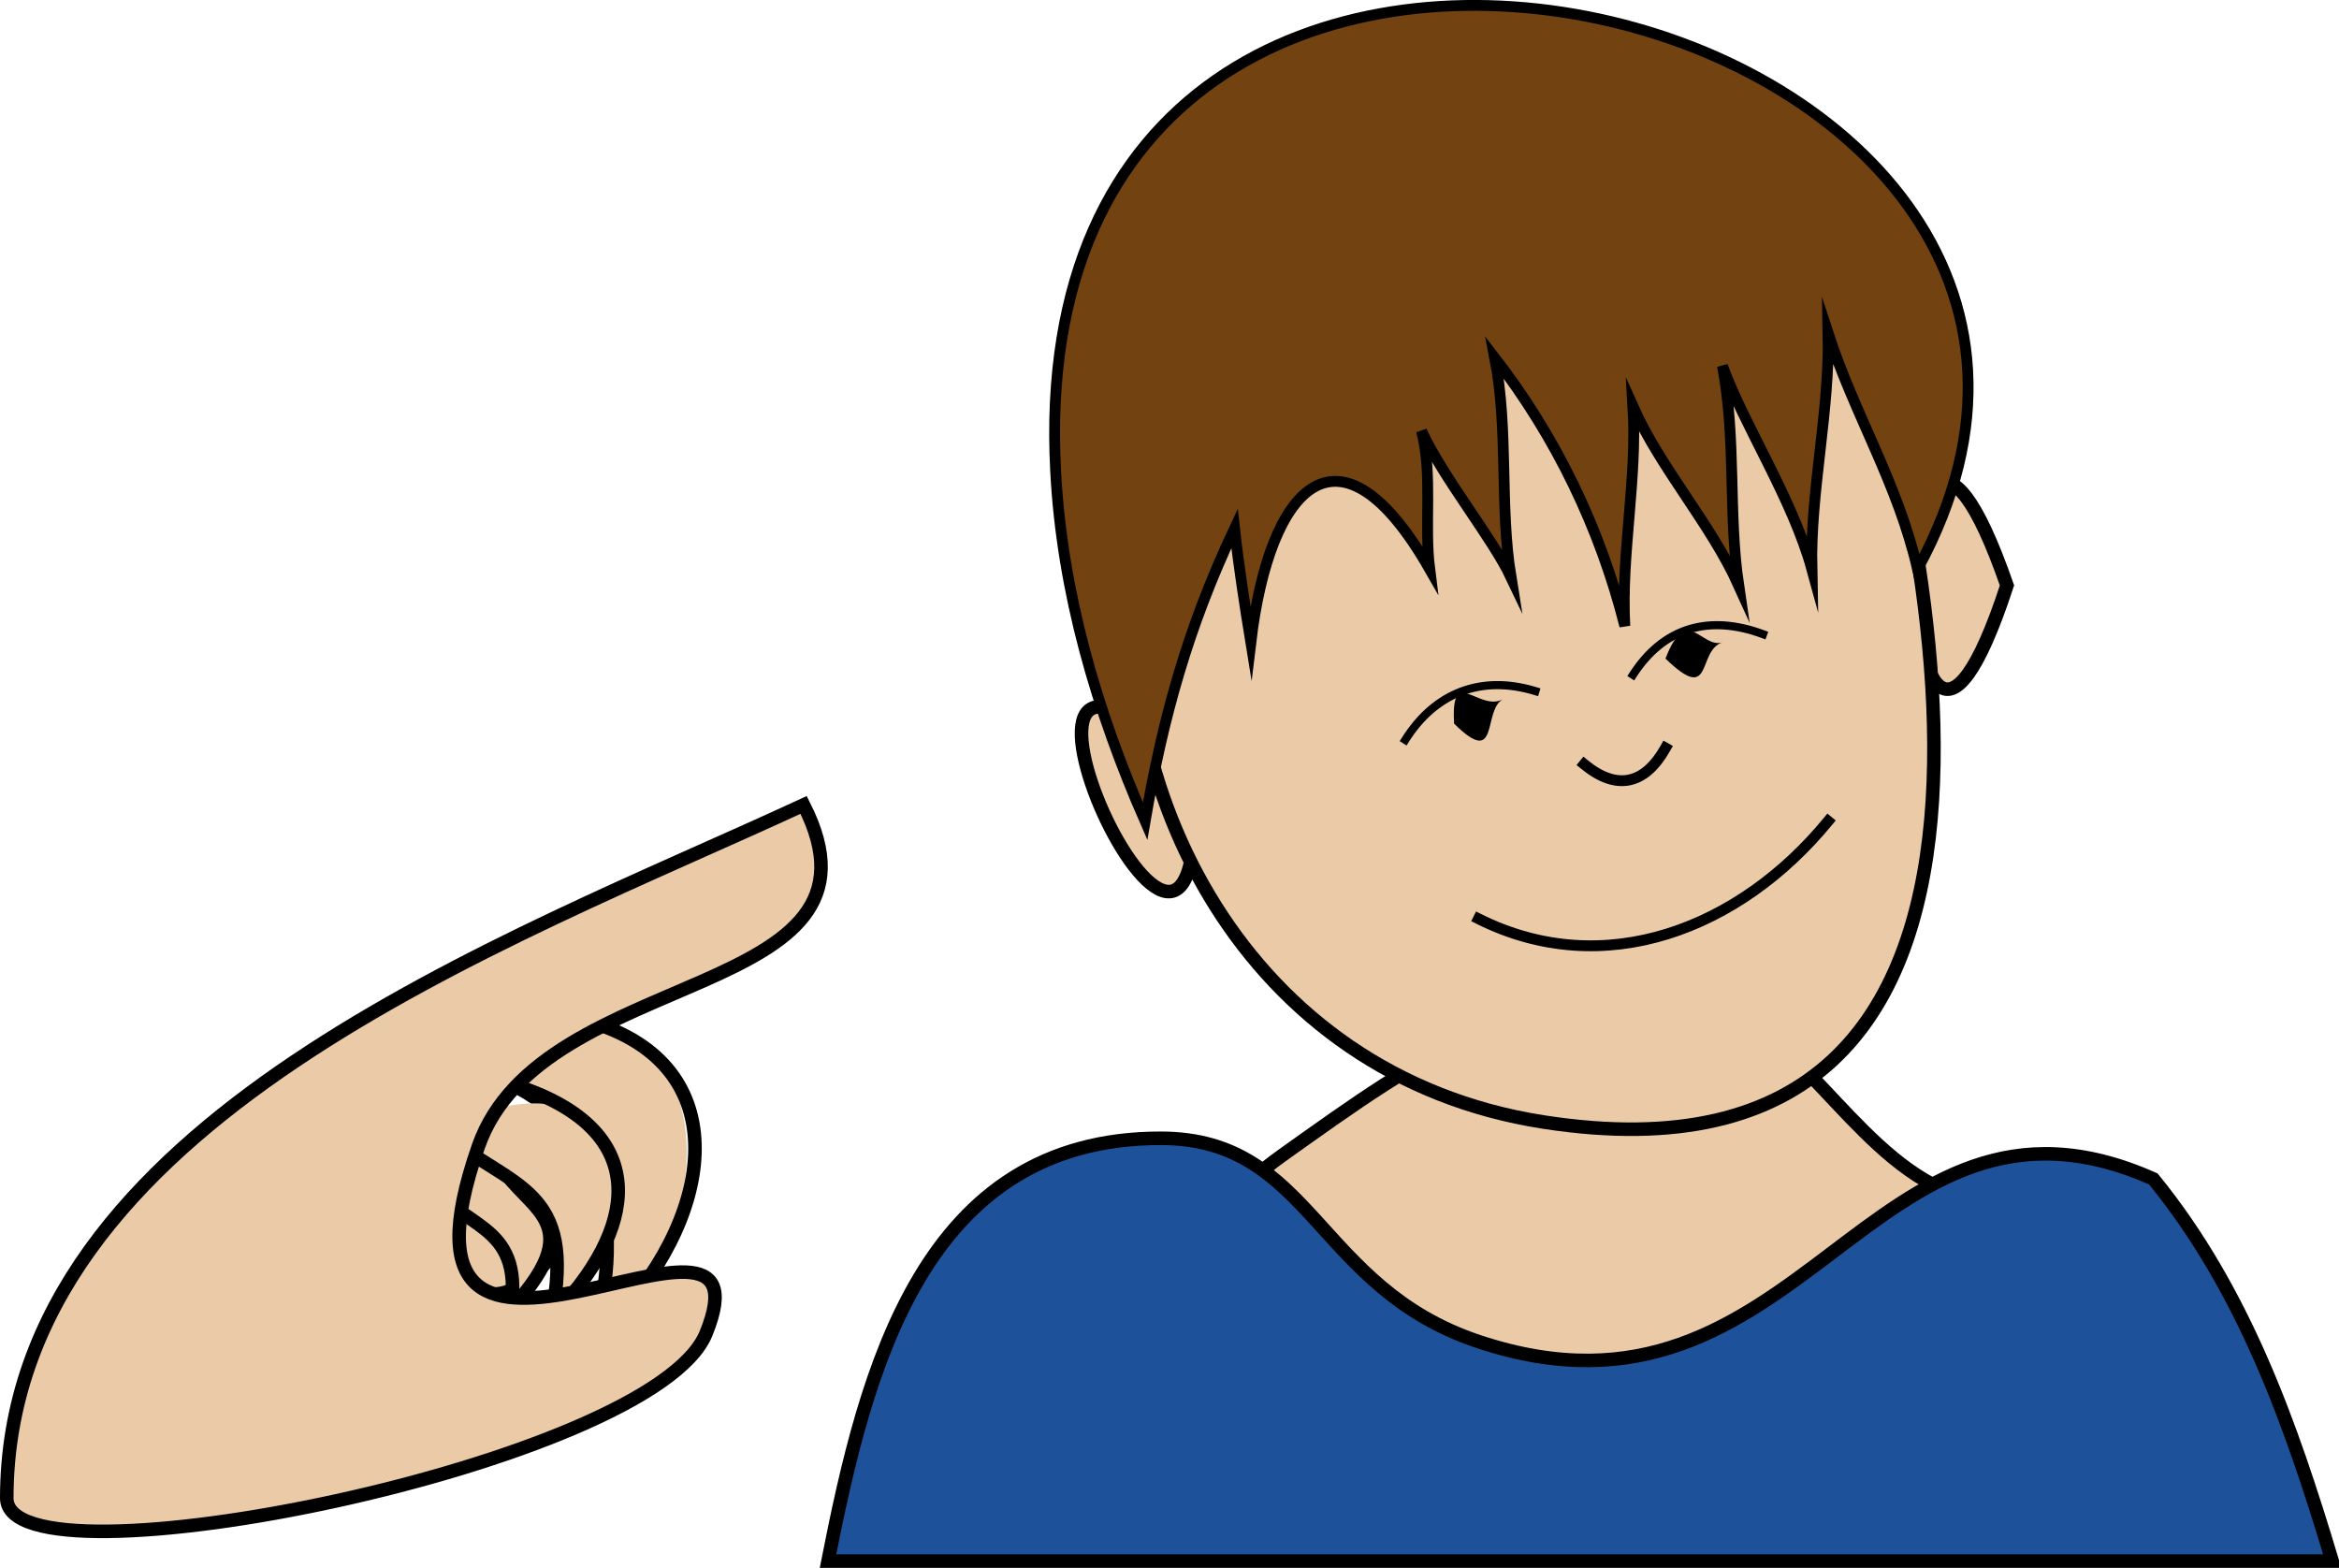 <svg xmlns="http://www.w3.org/2000/svg" xmlns:xlink="http://www.w3.org/1999/xlink" version="1.1" id="Layer_1" x="0px" y="0px" enable-background="new 0 0 822.05 841.89" xml:space="preserve" viewBox="302.5 350.89 215.75 144.63">
<path fill-rule="evenodd" clip-rule="evenodd" fill="#EBCBA7" stroke="#000000" stroke-width="1.25" stroke-linecap="square" stroke-miterlimit="10" d="  M412.625,422.14C414.633,456.199,388.326,398.009,412.625,422.14L412.625,422.14z"/>
<path fill-rule="evenodd" clip-rule="evenodd" fill="#EBCBA7" stroke="#000000" stroke-width="1.25" stroke-linecap="square" stroke-miterlimit="10" d="  M487.625,404.89C476.812,437.986,476.201,372.001,487.625,404.89L487.625,404.89z"/>
<path fill-rule="evenodd" clip-rule="evenodd" fill="#EBCBA7" stroke="#000000" stroke-width="1.25" stroke-linecap="square" stroke-miterlimit="10" d="  M483.125,461.14c-8.618-2.67-14.333-14.537-21-16.5c-17.001-5.005-28.685,3.821-41.25,12.75c-8.896,6.321-38.619,34.5-11.184,34.5  c19.207,0,38.412,0,57.618,0C481.148,491.89,479.902,473.152,483.125,461.14z"/>
<path fill-rule="evenodd" clip-rule="evenodd" fill="#EBCBA7" stroke="#000000" stroke-width="1.25" stroke-linecap="square" stroke-miterlimit="10" d="  M471.875,371.89c-31.303-12.404-59.45-7.924-64.5,28.5c-3.205,23.118,10.041,49.74,37.5,54  C495.008,462.167,481.032,399.736,471.875,371.89z"/>
<path fill-rule="evenodd" clip-rule="evenodd" fill="#1D529A" stroke="#000000" stroke-width="1.25" stroke-linecap="square" stroke-miterlimit="10" d="  M501.125,459.64c-26.23-11.66-32.297,24.984-62.25,15c-14.986-4.995-15.403-18.717-29.25-18.75c-22-0.052-27.26,21.358-30.75,39  c46.25,0,92.5,0,138.75,0C513.812,482.207,509.491,469.91,501.125,459.64z"/>
<path fill="none" stroke="#000000" stroke-linecap="square" stroke-miterlimit="10" d="M448.625,421.39  c3.021,2.486,5.61,1.862,7.5-1.5"/>
<path fill-rule="evenodd" clip-rule="evenodd" fill="#724211" stroke="#000000" stroke-linecap="square" stroke-miterlimit="10" d="  M399.875,394.39c0.575,11.091,3.786,22.076,8.25,32.25c1.652-9.616,3.981-17.948,8.25-27c0.375,3.415,0.938,7.043,1.5,10.5  c1.75-14.65,8.219-21.216,16.5-6.75c-0.527-4.169,0.302-8.606-0.75-12.75c1.973,4.306,6.521,9.856,8.25,13.5  c-1.069-6.594-0.204-13.555-1.5-20.25c5.652,7.308,9.709,15.696,12,24.75c-0.363-6.651,1.16-13.489,0.75-20.25  c2.561,5.729,7.182,10.815,9.75,16.5c-0.982-6.657-0.2-13.496-1.5-20.25c1.988,5.455,6.479,12.296,8.25,18.75  c-0.151-7.201,1.653-14.498,1.5-21.75c2.449,7.523,6.427,13.828,8.25,21.75C507.92,351.012,396.017,322.805,399.875,394.39z"/>
<path fill="none" stroke="#000000" stroke-linecap="square" stroke-miterlimit="10" d="M438.875,435.64  c11.606,5.812,24.11,0.917,32.25-9"/>
<path fill-rule="evenodd" clip-rule="evenodd" fill="#EBCBA7" stroke="#000000" stroke-width="1.25" stroke-linecap="square" stroke-miterlimit="10" d="  M356.375,461.89C343.373,487.347,334.5,444.976,356.375,461.89L356.375,461.89z"/>
<path fill-rule="evenodd" clip-rule="evenodd" fill="#EBCBA7" d="M342.125,459.64c2.625,4.717,8.704,3.809,7.5,12  C357.104,459.616,353.079,459.523,342.125,459.64z"/>
<path fill="none" stroke="#000000" stroke-width="1.25" stroke-linecap="square" stroke-miterlimit="10" d="M342.125,459.64  c2.625,4.717,8.704,3.809,7.5,12c7.927-8.615,0.629-9.142-1.5-14.25"/>
<path fill-rule="evenodd" clip-rule="evenodd" fill="#EBCBA7" d="M344.375,449.14c11.571,2.422,15.879,11.147,13.5,22.5  c0.75,0,1.5,0,2.25,0C372.416,457.493,363.859,435.839,344.375,449.14z"/>
<path fill="none" stroke="#000000" stroke-width="1.25" stroke-linecap="square" stroke-miterlimit="10" d="M344.375,449.14  c11.571,2.422,15.879,11.147,13.5,22.5c0.75,0,1.5,0,2.25,0c8.949-10.302,9.89-23.953-5.25-27"/>
<path fill-rule="evenodd" clip-rule="evenodd" fill="#EBCBA7" d="M342.875,455.14c7.065,5.556,12.803,5.207,10.5,17.25  C364.012,461.557,360.079,446.752,342.875,455.14z"/>
<path fill="none" stroke="#000000" stroke-width="1.25" stroke-linecap="square" stroke-miterlimit="10" d="M342.875,455.14  c7.065,5.556,12.803,5.207,10.5,17.25c7.996-8.144,9.133-16.804-2.25-21"/>
<path fill-rule="evenodd" clip-rule="evenodd" fill="#EBCBA7" stroke="#000000" stroke-width="1.25" stroke-linecap="square" stroke-miterlimit="10" d="  M376.625,425.14c-27.089,12.554-73.5,29.17-73.5,63.944c0,8.862,59.595-3.127,64.5-15.194c6.846-16.84-31.292,12.262-21-17.25  C352.485,439.835,385.872,443.313,376.625,425.14z"/>
<path fill-rule="evenodd" clip-rule="evenodd" d="M441.125,415.39c-1.896,1.045-0.271,6.428-4.5,2.25  C436.303,412.121,438.93,416.6,441.125,415.39z"/>
<path fill-rule="evenodd" clip-rule="evenodd" d="M461.375,410.14c-2.383,0.795-0.799,5.815-5.25,1.5  C458.093,406.523,459.466,410.777,461.375,410.14z"/>
<path fill="none" stroke="#000000" stroke-width="0.75" stroke-linecap="square" stroke-miterlimit="10" d="M432.125,419.14  c2.747-4.371,7.025-6.017,12-4.5"/>
<path fill="none" stroke="#000000" stroke-width="0.75" stroke-linecap="square" stroke-miterlimit="10" d="M465.125,409.39  c-4.95-1.832-9.159-0.655-12,3.75"/>
</svg>